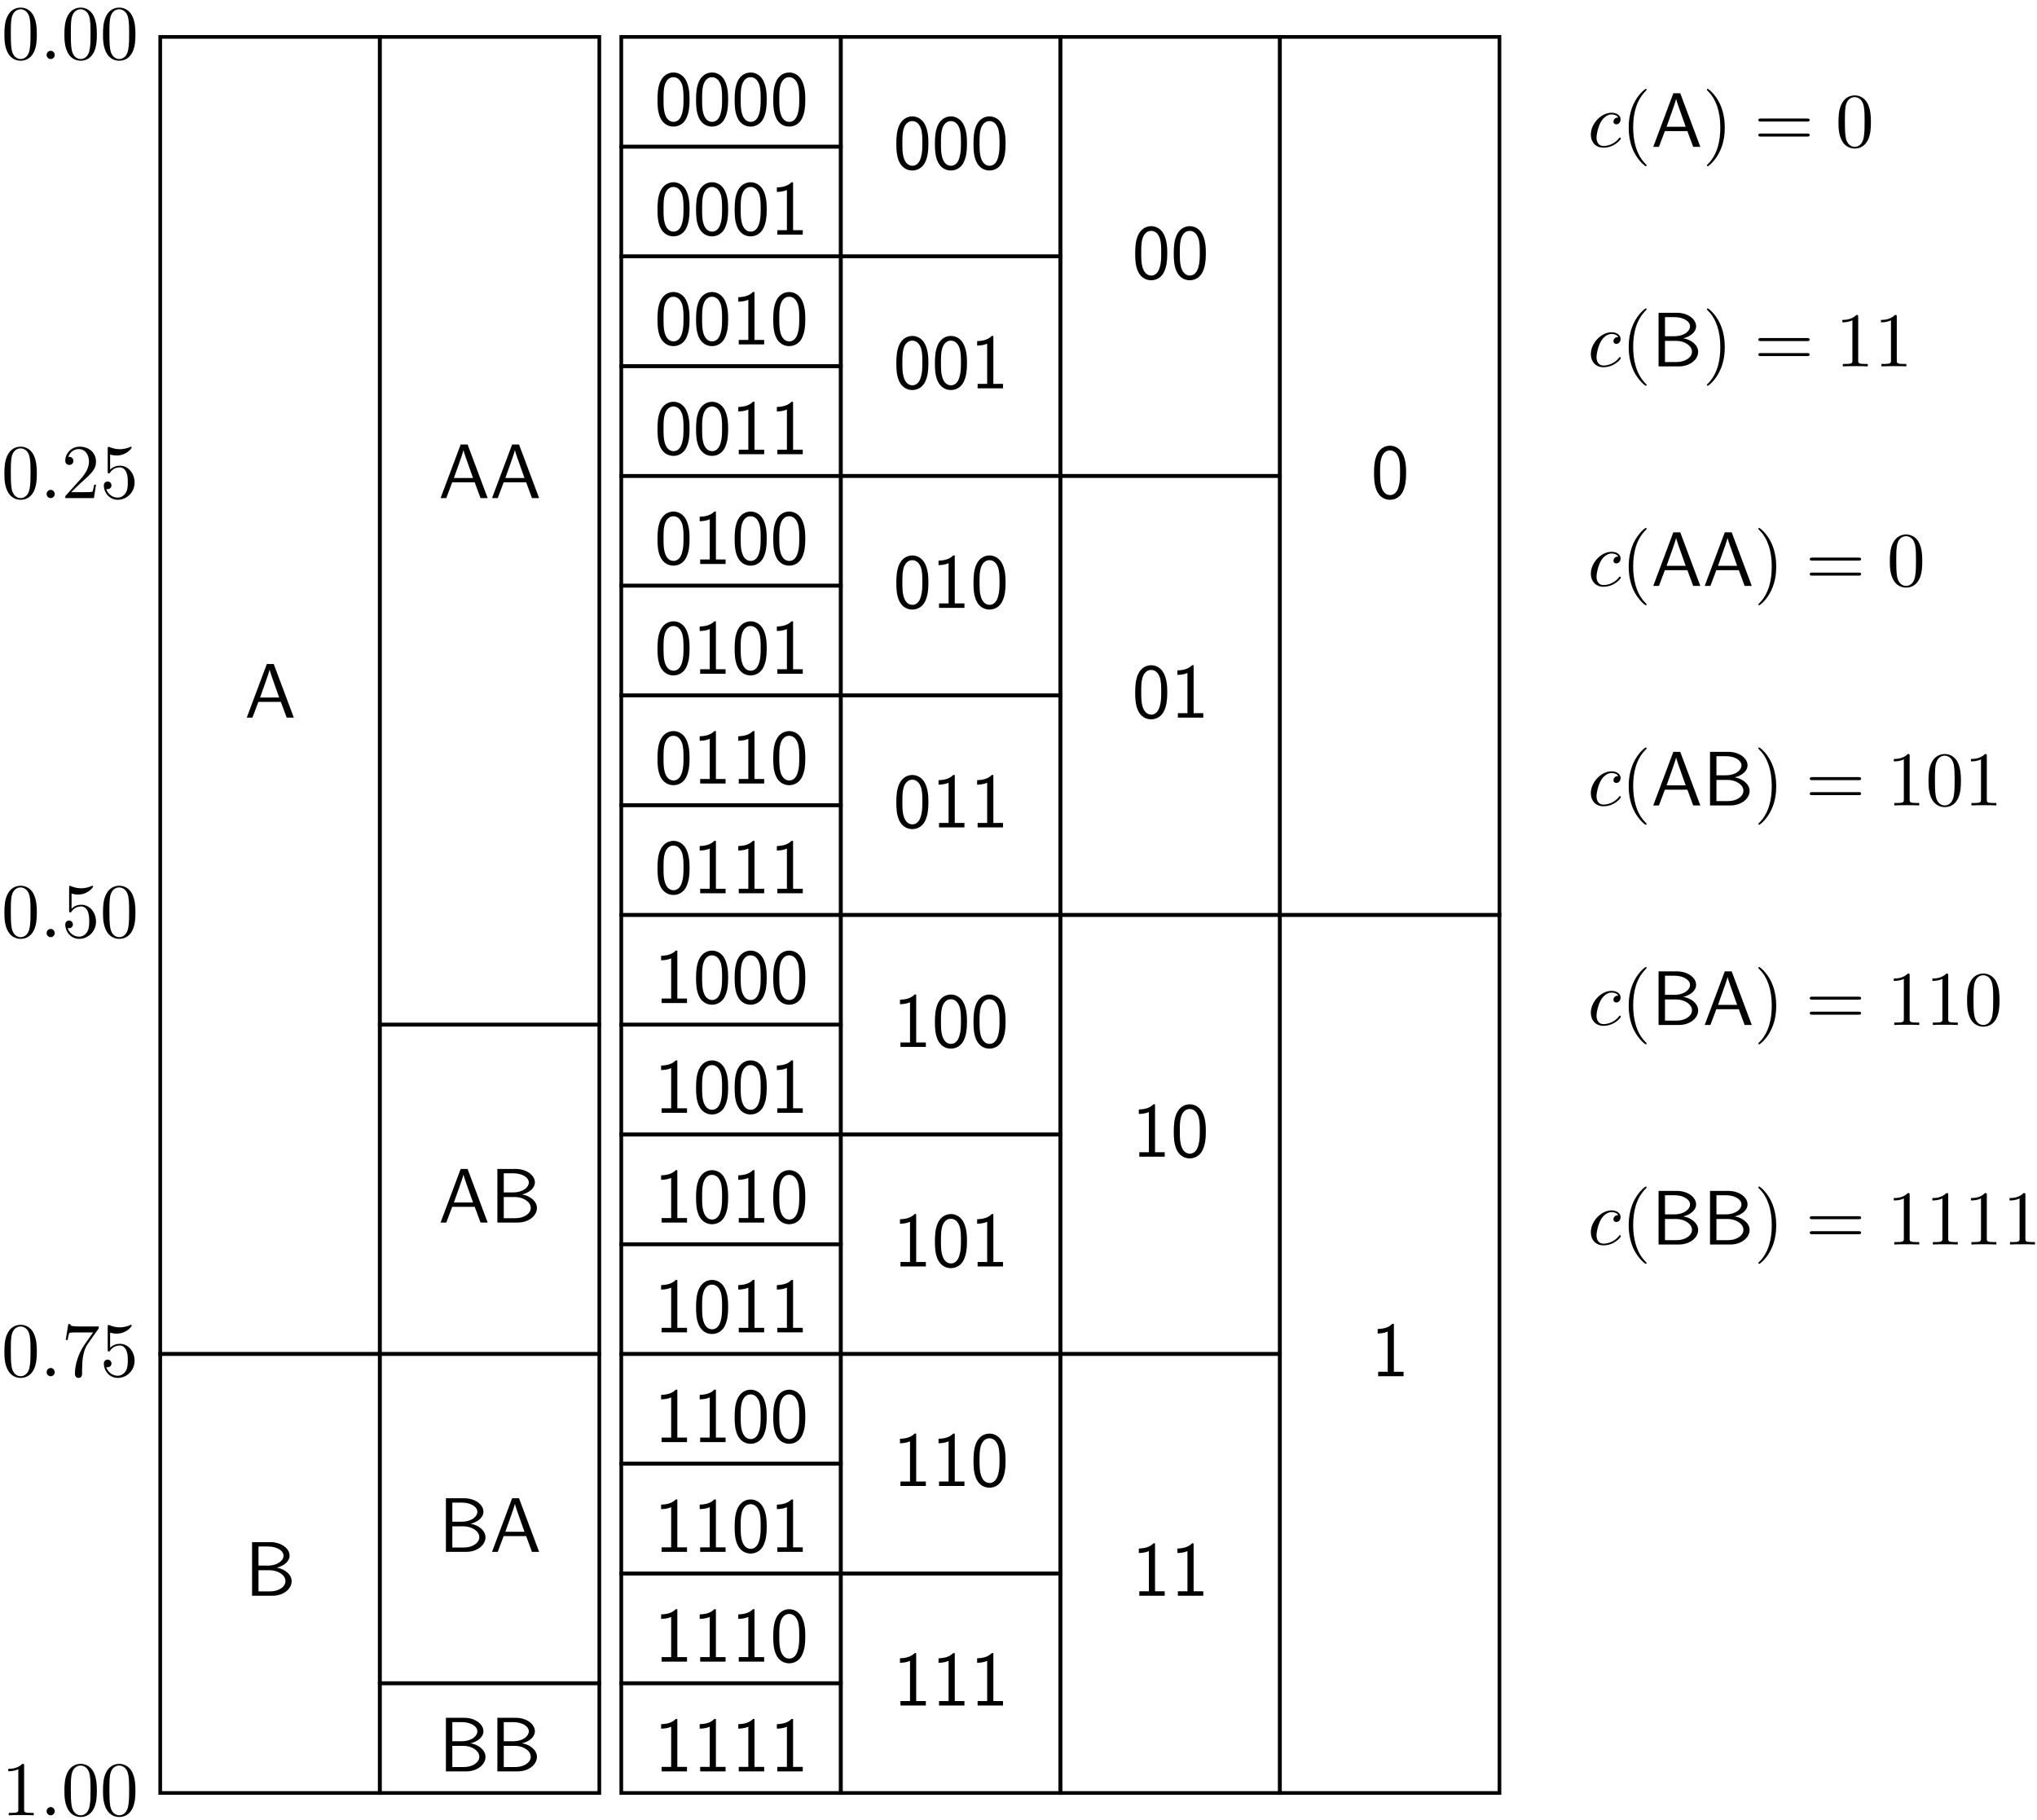 <?xml version="1.0" encoding="UTF-8"?>
<svg xmlns="http://www.w3.org/2000/svg" xmlns:xlink="http://www.w3.org/1999/xlink" width="263" height="235" viewBox="0 0 263 235">
<defs>
<g>
<g id="glyph-0-0">
</g>
<g id="glyph-0-1">
<path d="M 2.984 -6.766 L 2.781 -6.766 C 2.188 -6.156 1.359 -6.125 0.891 -6.094 L 0.891 -5.516 C 1.219 -5.531 1.688 -5.547 2.188 -5.766 L 2.188 -0.578 L 0.953 -0.578 L 0.953 0 L 4.234 0 L 4.234 -0.578 L 2.984 -0.578 Z M 2.984 -6.766 "/>
</g>
<g id="glyph-0-2">
<path d="M 4.562 -3.25 C 4.562 -4.031 4.516 -4.969 4.094 -5.766 C 3.688 -6.516 3 -6.766 2.5 -6.766 C 1.906 -6.766 1.203 -6.484 0.797 -5.609 C 0.469 -4.875 0.422 -4.047 0.422 -3.25 C 0.422 -2.469 0.453 -1.734 0.75 -1 C 1.156 -0.047 1.906 0.219 2.484 0.219 C 3.203 0.219 3.844 -0.188 4.156 -0.875 C 4.453 -1.531 4.562 -2.188 4.562 -3.25 Z M 2.5 -0.391 C 1.969 -0.391 1.562 -0.766 1.359 -1.484 C 1.203 -2.047 1.203 -2.594 1.203 -3.375 C 1.203 -4 1.203 -4.594 1.359 -5.141 C 1.422 -5.328 1.672 -6.156 2.484 -6.156 C 3.266 -6.156 3.516 -5.391 3.594 -5.219 C 3.781 -4.656 3.781 -3.984 3.781 -3.375 C 3.781 -2.719 3.781 -2.078 3.594 -1.453 C 3.344 -0.547 2.812 -0.391 2.5 -0.391 Z M 2.5 -0.391 "/>
</g>
<g id="glyph-0-3">
<path d="M 3.766 -6.922 L 2.875 -6.922 L 0.281 0 L 1.016 0 L 1.781 -2.031 L 4.688 -2.031 L 5.438 0 L 6.359 0 Z M 4.469 -2.594 L 2 -2.594 L 2.641 -4.391 C 2.844 -4.984 3.156 -5.828 3.234 -6.203 C 3.266 -6.062 3.328 -5.812 3.562 -5.156 Z M 4.469 -2.594 "/>
</g>
<g id="glyph-0-4">
<path d="M 0.969 -6.922 L 0.969 0 L 3.594 0 C 5.031 0 6.078 -0.891 6.078 -1.875 C 6.078 -2.734 5.219 -3.453 4.156 -3.625 C 5.062 -3.844 5.812 -4.422 5.812 -5.188 C 5.812 -6.094 4.75 -6.922 3.328 -6.922 Z M 1.797 -3.891 L 1.797 -6.359 L 3.047 -6.359 C 4.156 -6.359 5.031 -5.828 5.031 -5.172 C 5.031 -4.578 4.328 -3.891 2.953 -3.891 Z M 1.797 -0.562 L 1.797 -3.297 L 3.234 -3.297 C 4.297 -3.297 5.281 -2.688 5.281 -1.891 C 5.281 -1.141 4.391 -0.562 3.312 -0.562 Z M 1.797 -0.562 "/>
</g>
<g id="glyph-1-0">
</g>
<g id="glyph-1-1">
<path d="M 4.578 -3.188 C 4.578 -3.984 4.531 -4.781 4.188 -5.516 C 3.734 -6.484 2.906 -6.641 2.5 -6.641 C 1.891 -6.641 1.172 -6.375 0.75 -5.453 C 0.438 -4.766 0.391 -3.984 0.391 -3.188 C 0.391 -2.438 0.422 -1.547 0.844 -0.781 C 1.266 0.016 2 0.219 2.484 0.219 C 3.016 0.219 3.781 0.016 4.219 -0.938 C 4.531 -1.625 4.578 -2.406 4.578 -3.188 Z M 2.484 0 C 2.094 0 1.5 -0.25 1.328 -1.203 C 1.219 -1.797 1.219 -2.719 1.219 -3.312 C 1.219 -3.953 1.219 -4.609 1.297 -5.141 C 1.484 -6.328 2.234 -6.422 2.484 -6.422 C 2.812 -6.422 3.469 -6.234 3.656 -5.25 C 3.766 -4.688 3.766 -3.938 3.766 -3.312 C 3.766 -2.562 3.766 -1.891 3.656 -1.25 C 3.5 -0.297 2.938 0 2.484 0 Z M 2.484 0 "/>
</g>
<g id="glyph-1-2">
<path d="M 1.266 -0.766 L 2.328 -1.797 C 3.875 -3.172 4.469 -3.703 4.469 -4.703 C 4.469 -5.844 3.578 -6.641 2.359 -6.641 C 1.234 -6.641 0.5 -5.719 0.5 -4.828 C 0.5 -4.281 1 -4.281 1.031 -4.281 C 1.203 -4.281 1.547 -4.391 1.547 -4.812 C 1.547 -5.062 1.359 -5.328 1.016 -5.328 C 0.938 -5.328 0.922 -5.328 0.891 -5.312 C 1.109 -5.969 1.656 -6.328 2.234 -6.328 C 3.141 -6.328 3.562 -5.516 3.562 -4.703 C 3.562 -3.906 3.078 -3.125 2.516 -2.5 L 0.609 -0.375 C 0.5 -0.266 0.5 -0.234 0.5 0 L 4.203 0 L 4.469 -1.734 L 4.234 -1.734 C 4.172 -1.438 4.109 -1 4 -0.844 C 3.938 -0.766 3.281 -0.766 3.062 -0.766 Z M 1.266 -0.766 "/>
</g>
<g id="glyph-1-3">
<path d="M 4.469 -2 C 4.469 -3.188 3.656 -4.188 2.578 -4.188 C 2.109 -4.188 1.672 -4.031 1.312 -3.672 L 1.312 -5.625 C 1.516 -5.562 1.844 -5.5 2.156 -5.5 C 3.391 -5.5 4.094 -6.406 4.094 -6.531 C 4.094 -6.594 4.062 -6.641 3.984 -6.641 C 3.984 -6.641 3.953 -6.641 3.906 -6.609 C 3.703 -6.516 3.219 -6.312 2.547 -6.312 C 2.156 -6.312 1.688 -6.391 1.219 -6.594 C 1.141 -6.625 1.125 -6.625 1.109 -6.625 C 1 -6.625 1 -6.547 1 -6.391 L 1 -3.438 C 1 -3.266 1 -3.188 1.141 -3.188 C 1.219 -3.188 1.234 -3.203 1.281 -3.266 C 1.391 -3.422 1.75 -3.969 2.562 -3.969 C 3.078 -3.969 3.328 -3.516 3.406 -3.328 C 3.562 -2.953 3.594 -2.578 3.594 -2.078 C 3.594 -1.719 3.594 -1.125 3.344 -0.703 C 3.109 -0.312 2.734 -0.062 2.281 -0.062 C 1.562 -0.062 0.984 -0.594 0.812 -1.172 C 0.844 -1.172 0.875 -1.156 0.984 -1.156 C 1.312 -1.156 1.484 -1.406 1.484 -1.641 C 1.484 -1.891 1.312 -2.141 0.984 -2.141 C 0.844 -2.141 0.5 -2.062 0.5 -1.609 C 0.5 -0.75 1.188 0.219 2.297 0.219 C 3.453 0.219 4.469 -0.734 4.469 -2 Z M 4.469 -2 "/>
</g>
<g id="glyph-1-4">
<path d="M 4.75 -6.078 C 4.828 -6.188 4.828 -6.203 4.828 -6.422 L 2.406 -6.422 C 1.203 -6.422 1.172 -6.547 1.141 -6.734 L 0.891 -6.734 L 0.562 -4.688 L 0.812 -4.688 C 0.844 -4.844 0.922 -5.469 1.062 -5.594 C 1.125 -5.656 1.906 -5.656 2.031 -5.656 L 4.094 -5.656 C 3.984 -5.5 3.203 -4.406 2.984 -4.078 C 2.078 -2.734 1.75 -1.344 1.75 -0.328 C 1.75 -0.234 1.75 0.219 2.219 0.219 C 2.672 0.219 2.672 -0.234 2.672 -0.328 L 2.672 -0.844 C 2.672 -1.391 2.703 -1.938 2.781 -2.469 C 2.828 -2.703 2.953 -3.562 3.406 -4.172 Z M 4.75 -6.078 "/>
</g>
<g id="glyph-1-5">
<path d="M 2.938 -6.375 C 2.938 -6.625 2.938 -6.641 2.703 -6.641 C 2.078 -6 1.203 -6 0.891 -6 L 0.891 -5.688 C 1.094 -5.688 1.672 -5.688 2.188 -5.953 L 2.188 -0.781 C 2.188 -0.422 2.156 -0.312 1.266 -0.312 L 0.953 -0.312 L 0.953 0 C 1.297 -0.031 2.156 -0.031 2.562 -0.031 C 2.953 -0.031 3.828 -0.031 4.172 0 L 4.172 -0.312 L 3.859 -0.312 C 2.953 -0.312 2.938 -0.422 2.938 -0.781 Z M 2.938 -6.375 "/>
</g>
<g id="glyph-1-6">
<path d="M 3.297 2.391 C 3.297 2.359 3.297 2.344 3.125 2.172 C 1.891 0.922 1.562 -0.969 1.562 -2.5 C 1.562 -4.234 1.938 -5.969 3.172 -7.203 C 3.297 -7.328 3.297 -7.344 3.297 -7.375 C 3.297 -7.453 3.266 -7.484 3.203 -7.484 C 3.094 -7.484 2.203 -6.797 1.609 -5.531 C 1.109 -4.438 0.984 -3.328 0.984 -2.5 C 0.984 -1.719 1.094 -0.516 1.641 0.625 C 2.25 1.844 3.094 2.5 3.203 2.5 C 3.266 2.5 3.297 2.469 3.297 2.391 Z M 3.297 2.391 "/>
</g>
<g id="glyph-1-7">
<path d="M 2.875 -2.5 C 2.875 -3.266 2.766 -4.469 2.219 -5.609 C 1.625 -6.828 0.766 -7.484 0.672 -7.484 C 0.609 -7.484 0.562 -7.438 0.562 -7.375 C 0.562 -7.344 0.562 -7.328 0.75 -7.141 C 1.734 -6.156 2.297 -4.578 2.297 -2.5 C 2.297 -0.781 1.938 0.969 0.703 2.219 C 0.562 2.344 0.562 2.359 0.562 2.391 C 0.562 2.453 0.609 2.5 0.672 2.5 C 0.766 2.5 1.672 1.812 2.25 0.547 C 2.766 -0.547 2.875 -1.656 2.875 -2.5 Z M 2.875 -2.5 "/>
</g>
<g id="glyph-1-8">
<path d="M 6.844 -3.266 C 7 -3.266 7.188 -3.266 7.188 -3.453 C 7.188 -3.656 7 -3.656 6.859 -3.656 L 0.891 -3.656 C 0.75 -3.656 0.562 -3.656 0.562 -3.453 C 0.562 -3.266 0.75 -3.266 0.891 -3.266 Z M 6.859 -1.328 C 7 -1.328 7.188 -1.328 7.188 -1.531 C 7.188 -1.719 7 -1.719 6.844 -1.719 L 0.891 -1.719 C 0.75 -1.719 0.562 -1.719 0.562 -1.531 C 0.562 -1.328 0.75 -1.328 0.891 -1.328 Z M 6.859 -1.328 "/>
</g>
<g id="glyph-2-0">
</g>
<g id="glyph-2-1">
<path d="M 1.906 -0.531 C 1.906 -0.812 1.672 -1.062 1.391 -1.062 C 1.094 -1.062 0.859 -0.812 0.859 -0.531 C 0.859 -0.234 1.094 0 1.391 0 C 1.672 0 1.906 -0.234 1.906 -0.531 Z M 1.906 -0.531 "/>
</g>
<g id="glyph-2-2">
<path d="M 3.953 -3.781 C 3.781 -3.781 3.656 -3.781 3.516 -3.656 C 3.344 -3.5 3.328 -3.328 3.328 -3.266 C 3.328 -3.016 3.516 -2.906 3.703 -2.906 C 3.984 -2.906 4.25 -3.156 4.25 -3.547 C 4.25 -4.031 3.781 -4.406 3.078 -4.406 C 1.734 -4.406 0.406 -2.984 0.406 -1.578 C 0.406 -0.672 0.984 0.109 2.031 0.109 C 3.453 0.109 4.281 -0.953 4.281 -1.062 C 4.281 -1.125 4.234 -1.203 4.172 -1.203 C 4.109 -1.203 4.094 -1.172 4.031 -1.094 C 3.25 -0.109 2.156 -0.109 2.047 -0.109 C 1.422 -0.109 1.141 -0.594 1.141 -1.203 C 1.141 -1.609 1.344 -2.578 1.688 -3.188 C 2 -3.766 2.547 -4.188 3.094 -4.188 C 3.422 -4.188 3.812 -4.062 3.953 -3.781 Z M 3.953 -3.781 "/>
</g>
</g>
</defs>
<path fill="none" stroke-width="4.724" stroke-linecap="butt" stroke-linejoin="miter" stroke="rgb(0%, 0%, 0%)" stroke-opacity="1" stroke-miterlimit="10" d="M 37.435 63.457 L 320.912 63.457 L 320.912 630.371 L 37.435 630.371 Z M 37.435 63.457 " transform="matrix(0.1, 0, 0, -0.1, 16.944, 237.873)"/>
<path fill="none" stroke-width="4.724" stroke-linecap="butt" stroke-linejoin="miter" stroke="rgb(0%, 0%, 0%)" stroke-opacity="1" stroke-miterlimit="10" d="M 37.435 630.371 L 320.912 630.371 L 320.912 2331.074 L 37.435 2331.074 Z M 37.435 630.371 " transform="matrix(0.1, 0, 0, -0.1, 16.944, 237.873)"/>
<path fill="none" stroke-width="4.724" stroke-linecap="butt" stroke-linejoin="miter" stroke="rgb(0%, 0%, 0%)" stroke-opacity="1" stroke-miterlimit="10" d="M 320.912 630.371 L 604.349 630.371 L 604.349 1055.527 L 320.912 1055.527 Z M 320.912 630.371 " transform="matrix(0.1, 0, 0, -0.1, 16.944, 237.873)"/>
<path fill="none" stroke-width="4.724" stroke-linecap="butt" stroke-linejoin="miter" stroke="rgb(0%, 0%, 0%)" stroke-opacity="1" stroke-miterlimit="10" d="M 320.912 1055.527 L 604.349 1055.527 L 604.349 2331.074 L 320.912 2331.074 Z M 320.912 1055.527 " transform="matrix(0.1, 0, 0, -0.1, 16.944, 237.873)"/>
<path fill="none" stroke-width="4.724" stroke-linecap="butt" stroke-linejoin="miter" stroke="rgb(0%, 0%, 0%)" stroke-opacity="1" stroke-miterlimit="10" d="M 320.912 205.175 L 604.349 205.175 L 604.349 630.371 L 320.912 630.371 Z M 320.912 205.175 " transform="matrix(0.1, 0, 0, -0.1, 16.944, 237.873)"/>
<path fill="none" stroke-width="4.724" stroke-linecap="butt" stroke-linejoin="miter" stroke="rgb(0%, 0%, 0%)" stroke-opacity="1" stroke-miterlimit="10" d="M 320.912 63.457 L 604.349 63.457 L 604.349 205.175 L 320.912 205.175 Z M 320.912 63.457 " transform="matrix(0.1, 0, 0, -0.1, 16.944, 237.873)"/>
<path fill="none" stroke-width="4.724" stroke-linecap="butt" stroke-linejoin="miter" stroke="rgb(0%, 0%, 0%)" stroke-opacity="1" stroke-miterlimit="10" d="M 1483.06 1197.285 L 1766.537 1197.285 L 1766.537 2331.074 L 1483.06 2331.074 Z M 1483.06 1197.285 " transform="matrix(0.1, 0, 0, -0.1, 16.944, 237.873)"/>
<path fill="none" stroke-width="4.724" stroke-linecap="butt" stroke-linejoin="miter" stroke="rgb(0%, 0%, 0%)" stroke-opacity="1" stroke-miterlimit="10" d="M 1483.06 63.457 L 1766.537 63.457 L 1766.537 1197.285 L 1483.06 1197.285 Z M 1483.06 63.457 " transform="matrix(0.1, 0, 0, -0.1, 16.944, 237.873)"/>
<path fill="none" stroke-width="4.724" stroke-linecap="butt" stroke-linejoin="miter" stroke="rgb(0%, 0%, 0%)" stroke-opacity="1" stroke-miterlimit="10" d="M 1199.622 1764.199 L 1483.06 1764.199 L 1483.06 2331.074 L 1199.622 2331.074 Z M 1199.622 1764.199 " transform="matrix(0.1, 0, 0, -0.1, 16.944, 237.873)"/>
<path fill="none" stroke-width="4.724" stroke-linecap="butt" stroke-linejoin="miter" stroke="rgb(0%, 0%, 0%)" stroke-opacity="1" stroke-miterlimit="10" d="M 1199.622 1197.285 L 1483.06 1197.285 L 1483.06 1764.199 L 1199.622 1764.199 Z M 1199.622 1197.285 " transform="matrix(0.1, 0, 0, -0.1, 16.944, 237.873)"/>
<path fill="none" stroke-width="4.724" stroke-linecap="butt" stroke-linejoin="miter" stroke="rgb(0%, 0%, 0%)" stroke-opacity="1" stroke-miterlimit="10" d="M 1199.622 630.371 L 1483.06 630.371 L 1483.06 1197.285 L 1199.622 1197.285 Z M 1199.622 630.371 " transform="matrix(0.1, 0, 0, -0.1, 16.944, 237.873)"/>
<path fill="none" stroke-width="4.724" stroke-linecap="butt" stroke-linejoin="miter" stroke="rgb(0%, 0%, 0%)" stroke-opacity="1" stroke-miterlimit="10" d="M 1199.622 63.457 L 1483.06 63.457 L 1483.06 630.371 L 1199.622 630.371 Z M 1199.622 63.457 " transform="matrix(0.1, 0, 0, -0.1, 16.944, 237.873)"/>
<path fill="none" stroke-width="4.724" stroke-linecap="butt" stroke-linejoin="miter" stroke="rgb(0%, 0%, 0%)" stroke-opacity="1" stroke-miterlimit="10" d="M 916.146 2047.636 L 1199.622 2047.636 L 1199.622 2331.074 L 916.146 2331.074 Z M 916.146 2047.636 " transform="matrix(0.1, 0, 0, -0.1, 16.944, 237.873)"/>
<path fill="none" stroke-width="4.724" stroke-linecap="butt" stroke-linejoin="miter" stroke="rgb(0%, 0%, 0%)" stroke-opacity="1" stroke-miterlimit="10" d="M 916.146 1764.199 L 1199.622 1764.199 L 1199.622 2047.636 L 916.146 2047.636 Z M 916.146 1764.199 " transform="matrix(0.1, 0, 0, -0.1, 16.944, 237.873)"/>
<path fill="none" stroke-width="4.724" stroke-linecap="butt" stroke-linejoin="miter" stroke="rgb(0%, 0%, 0%)" stroke-opacity="1" stroke-miterlimit="10" d="M 916.146 1480.722 L 1199.622 1480.722 L 1199.622 1764.199 L 916.146 1764.199 Z M 916.146 1480.722 " transform="matrix(0.1, 0, 0, -0.1, 16.944, 237.873)"/>
<path fill="none" stroke-width="4.724" stroke-linecap="butt" stroke-linejoin="miter" stroke="rgb(0%, 0%, 0%)" stroke-opacity="1" stroke-miterlimit="10" d="M 916.146 1197.285 L 1199.622 1197.285 L 1199.622 1480.722 L 916.146 1480.722 Z M 916.146 1197.285 " transform="matrix(0.1, 0, 0, -0.1, 16.944, 237.873)"/>
<path fill="none" stroke-width="4.724" stroke-linecap="butt" stroke-linejoin="miter" stroke="rgb(0%, 0%, 0%)" stroke-opacity="1" stroke-miterlimit="10" d="M 916.146 630.371 L 1199.622 630.371 L 1199.622 913.808 L 916.146 913.808 Z M 916.146 630.371 " transform="matrix(0.1, 0, 0, -0.1, 16.944, 237.873)"/>
<path fill="none" stroke-width="4.724" stroke-linecap="butt" stroke-linejoin="miter" stroke="rgb(0%, 0%, 0%)" stroke-opacity="1" stroke-miterlimit="10" d="M 916.146 346.894 L 1199.622 346.894 L 1199.622 630.371 L 916.146 630.371 Z M 916.146 346.894 " transform="matrix(0.1, 0, 0, -0.1, 16.944, 237.873)"/>
<path fill="none" stroke-width="4.724" stroke-linecap="butt" stroke-linejoin="miter" stroke="rgb(0%, 0%, 0%)" stroke-opacity="1" stroke-miterlimit="10" d="M 916.146 913.808 L 1199.622 913.808 L 1199.622 1197.285 L 916.146 1197.285 Z M 916.146 913.808 " transform="matrix(0.1, 0, 0, -0.1, 16.944, 237.873)"/>
<path fill="none" stroke-width="4.724" stroke-linecap="butt" stroke-linejoin="miter" stroke="rgb(0%, 0%, 0%)" stroke-opacity="1" stroke-miterlimit="10" d="M 916.146 63.457 L 1199.622 63.457 L 1199.622 346.894 L 916.146 346.894 Z M 916.146 63.457 " transform="matrix(0.1, 0, 0, -0.1, 16.944, 237.873)"/>
<path fill="none" stroke-width="4.724" stroke-linecap="butt" stroke-linejoin="miter" stroke="rgb(0%, 0%, 0%)" stroke-opacity="1" stroke-miterlimit="10" d="M 632.708 2189.355 L 916.146 2189.355 L 916.146 2331.074 L 632.708 2331.074 Z M 632.708 2189.355 " transform="matrix(0.1, 0, 0, -0.1, 16.944, 237.873)"/>
<path fill="none" stroke-width="4.724" stroke-linecap="butt" stroke-linejoin="miter" stroke="rgb(0%, 0%, 0%)" stroke-opacity="1" stroke-miterlimit="10" d="M 632.708 2047.636 L 916.146 2047.636 L 916.146 2189.355 L 632.708 2189.355 Z M 632.708 2047.636 " transform="matrix(0.1, 0, 0, -0.1, 16.944, 237.873)"/>
<path fill="none" stroke-width="4.724" stroke-linecap="butt" stroke-linejoin="miter" stroke="rgb(0%, 0%, 0%)" stroke-opacity="1" stroke-miterlimit="10" d="M 632.708 1764.199 L 916.146 1764.199 L 916.146 1905.918 L 632.708 1905.918 Z M 632.708 1764.199 " transform="matrix(0.1, 0, 0, -0.1, 16.944, 237.873)"/>
<path fill="none" stroke-width="4.724" stroke-linecap="butt" stroke-linejoin="miter" stroke="rgb(0%, 0%, 0%)" stroke-opacity="1" stroke-miterlimit="10" d="M 632.708 1905.918 L 916.146 1905.918 L 916.146 2047.636 L 632.708 2047.636 Z M 632.708 1905.918 " transform="matrix(0.1, 0, 0, -0.1, 16.944, 237.873)"/>
<path fill="none" stroke-width="4.724" stroke-linecap="butt" stroke-linejoin="miter" stroke="rgb(0%, 0%, 0%)" stroke-opacity="1" stroke-miterlimit="10" d="M 632.708 1622.441 L 916.146 1622.441 L 916.146 1764.16 L 632.708 1764.16 Z M 632.708 1622.441 " transform="matrix(0.1, 0, 0, -0.1, 16.944, 237.873)"/>
<path fill="none" stroke-width="4.724" stroke-linecap="butt" stroke-linejoin="miter" stroke="rgb(0%, 0%, 0%)" stroke-opacity="1" stroke-miterlimit="10" d="M 632.708 1480.722 L 916.146 1480.722 L 916.146 1622.441 L 632.708 1622.441 Z M 632.708 1480.722 " transform="matrix(0.1, 0, 0, -0.1, 16.944, 237.873)"/>
<path fill="none" stroke-width="4.724" stroke-linecap="butt" stroke-linejoin="miter" stroke="rgb(0%, 0%, 0%)" stroke-opacity="1" stroke-miterlimit="10" d="M 632.708 1197.285 L 916.146 1197.285 L 916.146 1339.003 L 632.708 1339.003 Z M 632.708 1197.285 " transform="matrix(0.1, 0, 0, -0.1, 16.944, 237.873)"/>
<path fill="none" stroke-width="4.724" stroke-linecap="butt" stroke-linejoin="miter" stroke="rgb(0%, 0%, 0%)" stroke-opacity="1" stroke-miterlimit="10" d="M 632.708 1339.003 L 916.146 1339.003 L 916.146 1480.722 L 632.708 1480.722 Z M 632.708 1339.003 " transform="matrix(0.1, 0, 0, -0.1, 16.944, 237.873)"/>
<path fill="none" stroke-width="4.724" stroke-linecap="butt" stroke-linejoin="miter" stroke="rgb(0%, 0%, 0%)" stroke-opacity="1" stroke-miterlimit="10" d="M 632.708 1055.527 L 916.146 1055.527 L 916.146 1197.285 L 632.708 1197.285 Z M 632.708 1055.527 " transform="matrix(0.1, 0, 0, -0.1, 16.944, 237.873)"/>
<path fill="none" stroke-width="4.724" stroke-linecap="butt" stroke-linejoin="miter" stroke="rgb(0%, 0%, 0%)" stroke-opacity="1" stroke-miterlimit="10" d="M 632.708 913.808 L 916.146 913.808 L 916.146 1055.527 L 632.708 1055.527 Z M 632.708 913.808 " transform="matrix(0.1, 0, 0, -0.1, 16.944, 237.873)"/>
<path fill="none" stroke-width="4.724" stroke-linecap="butt" stroke-linejoin="miter" stroke="rgb(0%, 0%, 0%)" stroke-opacity="1" stroke-miterlimit="10" d="M 632.708 630.371 L 916.146 630.371 L 916.146 772.089 L 632.708 772.089 Z M 632.708 630.371 " transform="matrix(0.1, 0, 0, -0.1, 16.944, 237.873)"/>
<path fill="none" stroke-width="4.724" stroke-linecap="butt" stroke-linejoin="miter" stroke="rgb(0%, 0%, 0%)" stroke-opacity="1" stroke-miterlimit="10" d="M 632.708 772.089 L 916.146 772.089 L 916.146 913.808 L 632.708 913.808 Z M 632.708 772.089 " transform="matrix(0.1, 0, 0, -0.1, 16.944, 237.873)"/>
<path fill="none" stroke-width="4.724" stroke-linecap="butt" stroke-linejoin="miter" stroke="rgb(0%, 0%, 0%)" stroke-opacity="1" stroke-miterlimit="10" d="M 632.708 488.652 L 916.146 488.652 L 916.146 630.371 L 632.708 630.371 Z M 632.708 488.652 " transform="matrix(0.1, 0, 0, -0.1, 16.944, 237.873)"/>
<path fill="none" stroke-width="4.724" stroke-linecap="butt" stroke-linejoin="miter" stroke="rgb(0%, 0%, 0%)" stroke-opacity="1" stroke-miterlimit="10" d="M 632.708 346.894 L 916.146 346.894 L 916.146 488.652 L 632.708 488.652 Z M 632.708 346.894 " transform="matrix(0.1, 0, 0, -0.1, 16.944, 237.873)"/>
<path fill="none" stroke-width="4.724" stroke-linecap="butt" stroke-linejoin="miter" stroke="rgb(0%, 0%, 0%)" stroke-opacity="1" stroke-miterlimit="10" d="M 632.708 63.457 L 916.146 63.457 L 916.146 205.175 L 632.708 205.175 Z M 632.708 63.457 " transform="matrix(0.1, 0, 0, -0.1, 16.944, 237.873)"/>
<path fill="none" stroke-width="4.724" stroke-linecap="butt" stroke-linejoin="miter" stroke="rgb(0%, 0%, 0%)" stroke-opacity="1" stroke-miterlimit="10" d="M 632.708 205.175 L 916.146 205.175 L 916.146 346.894 L 632.708 346.894 Z M 632.708 205.175 " transform="matrix(0.1, 0, 0, -0.1, 16.944, 237.873)"/>
<g fill="rgb(0%, 0%, 0%)" fill-opacity="1">
<use xlink:href="#glyph-0-1" x="84.467" y="143.694"/>
<use xlink:href="#glyph-0-2" x="89.448" y="143.694"/>
<use xlink:href="#glyph-0-2" x="94.43" y="143.694"/>
<use xlink:href="#glyph-0-1" x="99.411" y="143.694"/>
</g>
<g fill="rgb(0%, 0%, 0%)" fill-opacity="1">
<use xlink:href="#glyph-0-1" x="84.467" y="129.52"/>
<use xlink:href="#glyph-0-2" x="89.448" y="129.52"/>
<use xlink:href="#glyph-0-2" x="94.43" y="129.52"/>
<use xlink:href="#glyph-0-2" x="99.411" y="129.52"/>
</g>
<g fill="rgb(0%, 0%, 0%)" fill-opacity="1">
<use xlink:href="#glyph-0-2" x="84.467" y="115.346"/>
<use xlink:href="#glyph-0-1" x="89.448" y="115.346"/>
<use xlink:href="#glyph-0-1" x="94.43" y="115.346"/>
<use xlink:href="#glyph-0-1" x="99.411" y="115.346"/>
</g>
<g fill="rgb(0%, 0%, 0%)" fill-opacity="1">
<use xlink:href="#glyph-0-2" x="84.467" y="101.172"/>
<use xlink:href="#glyph-0-1" x="89.448" y="101.172"/>
<use xlink:href="#glyph-0-1" x="94.43" y="101.172"/>
<use xlink:href="#glyph-0-2" x="99.411" y="101.172"/>
</g>
<g fill="rgb(0%, 0%, 0%)" fill-opacity="1">
<use xlink:href="#glyph-0-2" x="84.467" y="86.998"/>
<use xlink:href="#glyph-0-1" x="89.448" y="86.998"/>
<use xlink:href="#glyph-0-2" x="94.43" y="86.998"/>
<use xlink:href="#glyph-0-1" x="99.411" y="86.998"/>
</g>
<g fill="rgb(0%, 0%, 0%)" fill-opacity="1">
<use xlink:href="#glyph-0-2" x="84.467" y="72.823"/>
<use xlink:href="#glyph-0-1" x="89.448" y="72.823"/>
<use xlink:href="#glyph-0-2" x="94.43" y="72.823"/>
<use xlink:href="#glyph-0-2" x="99.411" y="72.823"/>
</g>
<g fill="rgb(0%, 0%, 0%)" fill-opacity="1">
<use xlink:href="#glyph-0-2" x="84.467" y="58.649"/>
<use xlink:href="#glyph-0-2" x="89.448" y="58.649"/>
<use xlink:href="#glyph-0-1" x="94.43" y="58.649"/>
<use xlink:href="#glyph-0-1" x="99.411" y="58.649"/>
</g>
<g fill="rgb(0%, 0%, 0%)" fill-opacity="1">
<use xlink:href="#glyph-0-2" x="84.467" y="44.475"/>
<use xlink:href="#glyph-0-2" x="89.448" y="44.475"/>
<use xlink:href="#glyph-0-1" x="94.43" y="44.475"/>
<use xlink:href="#glyph-0-2" x="99.411" y="44.475"/>
</g>
<g fill="rgb(0%, 0%, 0%)" fill-opacity="1">
<use xlink:href="#glyph-0-2" x="84.467" y="30.301"/>
<use xlink:href="#glyph-0-2" x="89.448" y="30.301"/>
<use xlink:href="#glyph-0-2" x="94.43" y="30.301"/>
<use xlink:href="#glyph-0-1" x="99.411" y="30.301"/>
</g>
<g fill="rgb(0%, 0%, 0%)" fill-opacity="1">
<use xlink:href="#glyph-0-2" x="84.467" y="16.127"/>
<use xlink:href="#glyph-0-2" x="89.448" y="16.127"/>
<use xlink:href="#glyph-0-2" x="94.43" y="16.127"/>
<use xlink:href="#glyph-0-2" x="99.411" y="16.127"/>
</g>
<g fill="rgb(0%, 0%, 0%)" fill-opacity="1">
<use xlink:href="#glyph-0-1" x="84.467" y="157.868"/>
<use xlink:href="#glyph-0-2" x="89.448" y="157.868"/>
<use xlink:href="#glyph-0-1" x="94.43" y="157.868"/>
<use xlink:href="#glyph-0-2" x="99.411" y="157.868"/>
</g>
<g fill="rgb(0%, 0%, 0%)" fill-opacity="1">
<use xlink:href="#glyph-0-1" x="84.467" y="172.042"/>
<use xlink:href="#glyph-0-2" x="89.448" y="172.042"/>
<use xlink:href="#glyph-0-1" x="94.43" y="172.042"/>
<use xlink:href="#glyph-0-1" x="99.411" y="172.042"/>
</g>
<g fill="rgb(0%, 0%, 0%)" fill-opacity="1">
<use xlink:href="#glyph-0-1" x="84.467" y="186.217"/>
<use xlink:href="#glyph-0-1" x="89.448" y="186.217"/>
<use xlink:href="#glyph-0-2" x="94.43" y="186.217"/>
<use xlink:href="#glyph-0-2" x="99.411" y="186.217"/>
</g>
<g fill="rgb(0%, 0%, 0%)" fill-opacity="1">
<use xlink:href="#glyph-0-1" x="84.467" y="200.391"/>
<use xlink:href="#glyph-0-1" x="89.448" y="200.391"/>
<use xlink:href="#glyph-0-2" x="94.43" y="200.391"/>
<use xlink:href="#glyph-0-1" x="99.411" y="200.391"/>
</g>
<g fill="rgb(0%, 0%, 0%)" fill-opacity="1">
<use xlink:href="#glyph-0-1" x="84.467" y="214.565"/>
<use xlink:href="#glyph-0-1" x="89.448" y="214.565"/>
<use xlink:href="#glyph-0-1" x="94.43" y="214.565"/>
<use xlink:href="#glyph-0-2" x="99.411" y="214.565"/>
</g>
<g fill="rgb(0%, 0%, 0%)" fill-opacity="1">
<use xlink:href="#glyph-0-1" x="84.467" y="228.739"/>
<use xlink:href="#glyph-0-1" x="89.448" y="228.739"/>
<use xlink:href="#glyph-0-1" x="94.43" y="228.739"/>
<use xlink:href="#glyph-0-1" x="99.411" y="228.739"/>
</g>
<g fill="rgb(0%, 0%, 0%)" fill-opacity="1">
<use xlink:href="#glyph-1-1" x="0.177" y="7.622"/>
</g>
<g fill="rgb(0%, 0%, 0%)" fill-opacity="1">
<use xlink:href="#glyph-2-1" x="5.159" y="7.622"/>
</g>
<g fill="rgb(0%, 0%, 0%)" fill-opacity="1">
<use xlink:href="#glyph-1-1" x="7.926" y="7.622"/>
<use xlink:href="#glyph-1-1" x="12.907" y="7.622"/>
</g>
<g fill="rgb(0%, 0%, 0%)" fill-opacity="1">
<use xlink:href="#glyph-1-1" x="0.177" y="64.319"/>
</g>
<g fill="rgb(0%, 0%, 0%)" fill-opacity="1">
<use xlink:href="#glyph-2-1" x="5.159" y="64.319"/>
</g>
<g fill="rgb(0%, 0%, 0%)" fill-opacity="1">
<use xlink:href="#glyph-1-2" x="7.926" y="64.319"/>
<use xlink:href="#glyph-1-3" x="12.907" y="64.319"/>
</g>
<g fill="rgb(0%, 0%, 0%)" fill-opacity="1">
<use xlink:href="#glyph-1-1" x="0.177" y="121.015"/>
</g>
<g fill="rgb(0%, 0%, 0%)" fill-opacity="1">
<use xlink:href="#glyph-2-1" x="5.159" y="121.015"/>
</g>
<g fill="rgb(0%, 0%, 0%)" fill-opacity="1">
<use xlink:href="#glyph-1-3" x="7.926" y="121.015"/>
<use xlink:href="#glyph-1-1" x="12.907" y="121.015"/>
</g>
<g fill="rgb(0%, 0%, 0%)" fill-opacity="1">
<use xlink:href="#glyph-1-1" x="0.177" y="177.712"/>
</g>
<g fill="rgb(0%, 0%, 0%)" fill-opacity="1">
<use xlink:href="#glyph-2-1" x="5.159" y="177.712"/>
</g>
<g fill="rgb(0%, 0%, 0%)" fill-opacity="1">
<use xlink:href="#glyph-1-4" x="7.926" y="177.712"/>
<use xlink:href="#glyph-1-3" x="12.907" y="177.712"/>
</g>
<g fill="rgb(0%, 0%, 0%)" fill-opacity="1">
<use xlink:href="#glyph-1-5" x="0.177" y="234.409"/>
</g>
<g fill="rgb(0%, 0%, 0%)" fill-opacity="1">
<use xlink:href="#glyph-2-1" x="5.159" y="234.409"/>
</g>
<g fill="rgb(0%, 0%, 0%)" fill-opacity="1">
<use xlink:href="#glyph-1-1" x="7.926" y="234.409"/>
<use xlink:href="#glyph-1-1" x="12.907" y="234.409"/>
</g>
<g fill="rgb(0%, 0%, 0%)" fill-opacity="1">
<use xlink:href="#glyph-0-3" x="56.604" y="64.319"/>
<use xlink:href="#glyph-0-3" x="63.246" y="64.319"/>
</g>
<g fill="rgb(0%, 0%, 0%)" fill-opacity="1">
<use xlink:href="#glyph-0-3" x="56.604" y="157.868"/>
<use xlink:href="#glyph-0-4" x="63.246" y="157.868"/>
</g>
<g fill="rgb(0%, 0%, 0%)" fill-opacity="1">
<use xlink:href="#glyph-0-4" x="56.604" y="200.391"/>
<use xlink:href="#glyph-0-3" x="63.246" y="200.391"/>
</g>
<g fill="rgb(0%, 0%, 0%)" fill-opacity="1">
<use xlink:href="#glyph-0-3" x="31.577" y="92.667"/>
</g>
<g fill="rgb(0%, 0%, 0%)" fill-opacity="1">
<use xlink:href="#glyph-0-4" x="31.577" y="206.06"/>
</g>
<g fill="rgb(0%, 0%, 0%)" fill-opacity="1">
<use xlink:href="#glyph-0-2" x="176.983" y="64.319"/>
</g>
<g fill="rgb(0%, 0%, 0%)" fill-opacity="1">
<use xlink:href="#glyph-0-1" x="176.983" y="177.712"/>
</g>
<g fill="rgb(0%, 0%, 0%)" fill-opacity="1">
<use xlink:href="#glyph-0-2" x="146.144" y="35.971"/>
<use xlink:href="#glyph-0-2" x="151.125" y="35.971"/>
</g>
<g fill="rgb(0%, 0%, 0%)" fill-opacity="1">
<use xlink:href="#glyph-0-2" x="146.144" y="92.667"/>
<use xlink:href="#glyph-0-1" x="151.125" y="92.667"/>
</g>
<g fill="rgb(0%, 0%, 0%)" fill-opacity="1">
<use xlink:href="#glyph-0-1" x="146.144" y="149.364"/>
<use xlink:href="#glyph-0-2" x="151.125" y="149.364"/>
</g>
<g fill="rgb(0%, 0%, 0%)" fill-opacity="1">
<use xlink:href="#glyph-0-1" x="146.144" y="206.06"/>
<use xlink:href="#glyph-0-1" x="151.125" y="206.06"/>
</g>
<g fill="rgb(0%, 0%, 0%)" fill-opacity="1">
<use xlink:href="#glyph-0-2" x="115.305" y="21.796"/>
<use xlink:href="#glyph-0-2" x="120.286" y="21.796"/>
<use xlink:href="#glyph-0-2" x="125.268" y="21.796"/>
</g>
<g fill="rgb(0%, 0%, 0%)" fill-opacity="1">
<use xlink:href="#glyph-0-2" x="115.305" y="50.145"/>
<use xlink:href="#glyph-0-2" x="120.286" y="50.145"/>
<use xlink:href="#glyph-0-1" x="125.268" y="50.145"/>
</g>
<g fill="rgb(0%, 0%, 0%)" fill-opacity="1">
<use xlink:href="#glyph-0-2" x="115.305" y="78.493"/>
<use xlink:href="#glyph-0-1" x="120.286" y="78.493"/>
<use xlink:href="#glyph-0-2" x="125.268" y="78.493"/>
</g>
<g fill="rgb(0%, 0%, 0%)" fill-opacity="1">
<use xlink:href="#glyph-0-2" x="115.305" y="106.841"/>
<use xlink:href="#glyph-0-1" x="120.286" y="106.841"/>
<use xlink:href="#glyph-0-1" x="125.268" y="106.841"/>
</g>
<g fill="rgb(0%, 0%, 0%)" fill-opacity="1">
<use xlink:href="#glyph-0-1" x="115.305" y="135.19"/>
<use xlink:href="#glyph-0-2" x="120.286" y="135.19"/>
<use xlink:href="#glyph-0-2" x="125.268" y="135.19"/>
</g>
<g fill="rgb(0%, 0%, 0%)" fill-opacity="1">
<use xlink:href="#glyph-0-1" x="115.305" y="163.538"/>
<use xlink:href="#glyph-0-2" x="120.286" y="163.538"/>
<use xlink:href="#glyph-0-1" x="125.268" y="163.538"/>
</g>
<g fill="rgb(0%, 0%, 0%)" fill-opacity="1">
<use xlink:href="#glyph-0-1" x="115.305" y="191.886"/>
<use xlink:href="#glyph-0-1" x="120.286" y="191.886"/>
<use xlink:href="#glyph-0-2" x="125.268" y="191.886"/>
</g>
<g fill="rgb(0%, 0%, 0%)" fill-opacity="1">
<use xlink:href="#glyph-0-1" x="115.305" y="220.234"/>
<use xlink:href="#glyph-0-1" x="120.286" y="220.234"/>
<use xlink:href="#glyph-0-1" x="125.268" y="220.234"/>
</g>
<g fill="rgb(0%, 0%, 0%)" fill-opacity="1">
<use xlink:href="#glyph-0-4" x="56.604" y="228.739"/>
<use xlink:href="#glyph-0-4" x="63.246" y="228.739"/>
</g>
<g fill="rgb(0%, 0%, 0%)" fill-opacity="1">
<use xlink:href="#glyph-2-2" x="204.987" y="18.962"/>
</g>
<g fill="rgb(0%, 0%, 0%)" fill-opacity="1">
<use xlink:href="#glyph-1-6" x="209.299" y="18.962"/>
</g>
<g fill="rgb(0%, 0%, 0%)" fill-opacity="1">
<use xlink:href="#glyph-0-3" x="213.173" y="18.962"/>
</g>
<g fill="rgb(0%, 0%, 0%)" fill-opacity="1">
<use xlink:href="#glyph-1-7" x="219.815" y="18.962"/>
</g>
<g fill="rgb(0%, 0%, 0%)" fill-opacity="1">
<use xlink:href="#glyph-1-8" x="226.459" y="18.962"/>
</g>
<g fill="rgb(0%, 0%, 0%)" fill-opacity="1">
<use xlink:href="#glyph-1-1" x="236.978" y="18.962"/>
</g>
<g fill="rgb(0%, 0%, 0%)" fill-opacity="1">
<use xlink:href="#glyph-2-2" x="204.987" y="47.31"/>
</g>
<g fill="rgb(0%, 0%, 0%)" fill-opacity="1">
<use xlink:href="#glyph-1-6" x="209.299" y="47.31"/>
</g>
<g fill="rgb(0%, 0%, 0%)" fill-opacity="1">
<use xlink:href="#glyph-0-4" x="213.173" y="47.31"/>
</g>
<g fill="rgb(0%, 0%, 0%)" fill-opacity="1">
<use xlink:href="#glyph-1-7" x="219.815" y="47.31"/>
</g>
<g fill="rgb(0%, 0%, 0%)" fill-opacity="1">
<use xlink:href="#glyph-1-8" x="226.459" y="47.31"/>
</g>
<g fill="rgb(0%, 0%, 0%)" fill-opacity="1">
<use xlink:href="#glyph-1-5" x="236.978" y="47.31"/>
<use xlink:href="#glyph-1-5" x="241.959" y="47.31"/>
</g>
<g fill="rgb(0%, 0%, 0%)" fill-opacity="1">
<use xlink:href="#glyph-2-2" x="204.987" y="75.658"/>
</g>
<g fill="rgb(0%, 0%, 0%)" fill-opacity="1">
<use xlink:href="#glyph-1-6" x="209.299" y="75.658"/>
</g>
<g fill="rgb(0%, 0%, 0%)" fill-opacity="1">
<use xlink:href="#glyph-0-3" x="213.173" y="75.658"/>
<use xlink:href="#glyph-0-3" x="219.815" y="75.658"/>
</g>
<g fill="rgb(0%, 0%, 0%)" fill-opacity="1">
<use xlink:href="#glyph-1-7" x="226.457" y="75.658"/>
</g>
<g fill="rgb(0%, 0%, 0%)" fill-opacity="1">
<use xlink:href="#glyph-1-8" x="233.101" y="75.658"/>
</g>
<g fill="rgb(0%, 0%, 0%)" fill-opacity="1">
<use xlink:href="#glyph-1-1" x="243.61" y="75.658"/>
</g>
<g fill="rgb(0%, 0%, 0%)" fill-opacity="1">
<use xlink:href="#glyph-2-2" x="204.987" y="104.006"/>
</g>
<g fill="rgb(0%, 0%, 0%)" fill-opacity="1">
<use xlink:href="#glyph-1-6" x="209.299" y="104.006"/>
</g>
<g fill="rgb(0%, 0%, 0%)" fill-opacity="1">
<use xlink:href="#glyph-0-3" x="213.173" y="104.006"/>
<use xlink:href="#glyph-0-4" x="219.815" y="104.006"/>
</g>
<g fill="rgb(0%, 0%, 0%)" fill-opacity="1">
<use xlink:href="#glyph-1-7" x="226.457" y="104.006"/>
</g>
<g fill="rgb(0%, 0%, 0%)" fill-opacity="1">
<use xlink:href="#glyph-1-8" x="233.101" y="104.006"/>
</g>
<g fill="rgb(0%, 0%, 0%)" fill-opacity="1">
<use xlink:href="#glyph-1-5" x="243.62" y="104.006"/>
<use xlink:href="#glyph-1-1" x="248.601" y="104.006"/>
<use xlink:href="#glyph-1-5" x="253.582" y="104.006"/>
</g>
<g fill="rgb(0%, 0%, 0%)" fill-opacity="1">
<use xlink:href="#glyph-2-2" x="204.987" y="132.355"/>
</g>
<g fill="rgb(0%, 0%, 0%)" fill-opacity="1">
<use xlink:href="#glyph-1-6" x="209.299" y="132.355"/>
</g>
<g fill="rgb(0%, 0%, 0%)" fill-opacity="1">
<use xlink:href="#glyph-0-4" x="213.173" y="132.355"/>
<use xlink:href="#glyph-0-3" x="219.815" y="132.355"/>
</g>
<g fill="rgb(0%, 0%, 0%)" fill-opacity="1">
<use xlink:href="#glyph-1-7" x="226.457" y="132.355"/>
</g>
<g fill="rgb(0%, 0%, 0%)" fill-opacity="1">
<use xlink:href="#glyph-1-8" x="233.101" y="132.355"/>
</g>
<g fill="rgb(0%, 0%, 0%)" fill-opacity="1">
<use xlink:href="#glyph-1-5" x="243.62" y="132.355"/>
<use xlink:href="#glyph-1-5" x="248.601" y="132.355"/>
<use xlink:href="#glyph-1-1" x="253.582" y="132.355"/>
</g>
<g fill="rgb(0%, 0%, 0%)" fill-opacity="1">
<use xlink:href="#glyph-2-2" x="204.987" y="160.703"/>
</g>
<g fill="rgb(0%, 0%, 0%)" fill-opacity="1">
<use xlink:href="#glyph-1-6" x="209.299" y="160.703"/>
</g>
<g fill="rgb(0%, 0%, 0%)" fill-opacity="1">
<use xlink:href="#glyph-0-4" x="213.173" y="160.703"/>
<use xlink:href="#glyph-0-4" x="219.815" y="160.703"/>
</g>
<g fill="rgb(0%, 0%, 0%)" fill-opacity="1">
<use xlink:href="#glyph-1-7" x="226.457" y="160.703"/>
</g>
<g fill="rgb(0%, 0%, 0%)" fill-opacity="1">
<use xlink:href="#glyph-1-8" x="233.101" y="160.703"/>
</g>
<g fill="rgb(0%, 0%, 0%)" fill-opacity="1">
<use xlink:href="#glyph-1-5" x="243.62" y="160.703"/>
<use xlink:href="#glyph-1-5" x="248.601" y="160.703"/>
<use xlink:href="#glyph-1-5" x="253.582" y="160.703"/>
<use xlink:href="#glyph-1-5" x="258.563" y="160.703"/>
</g>
</svg>
